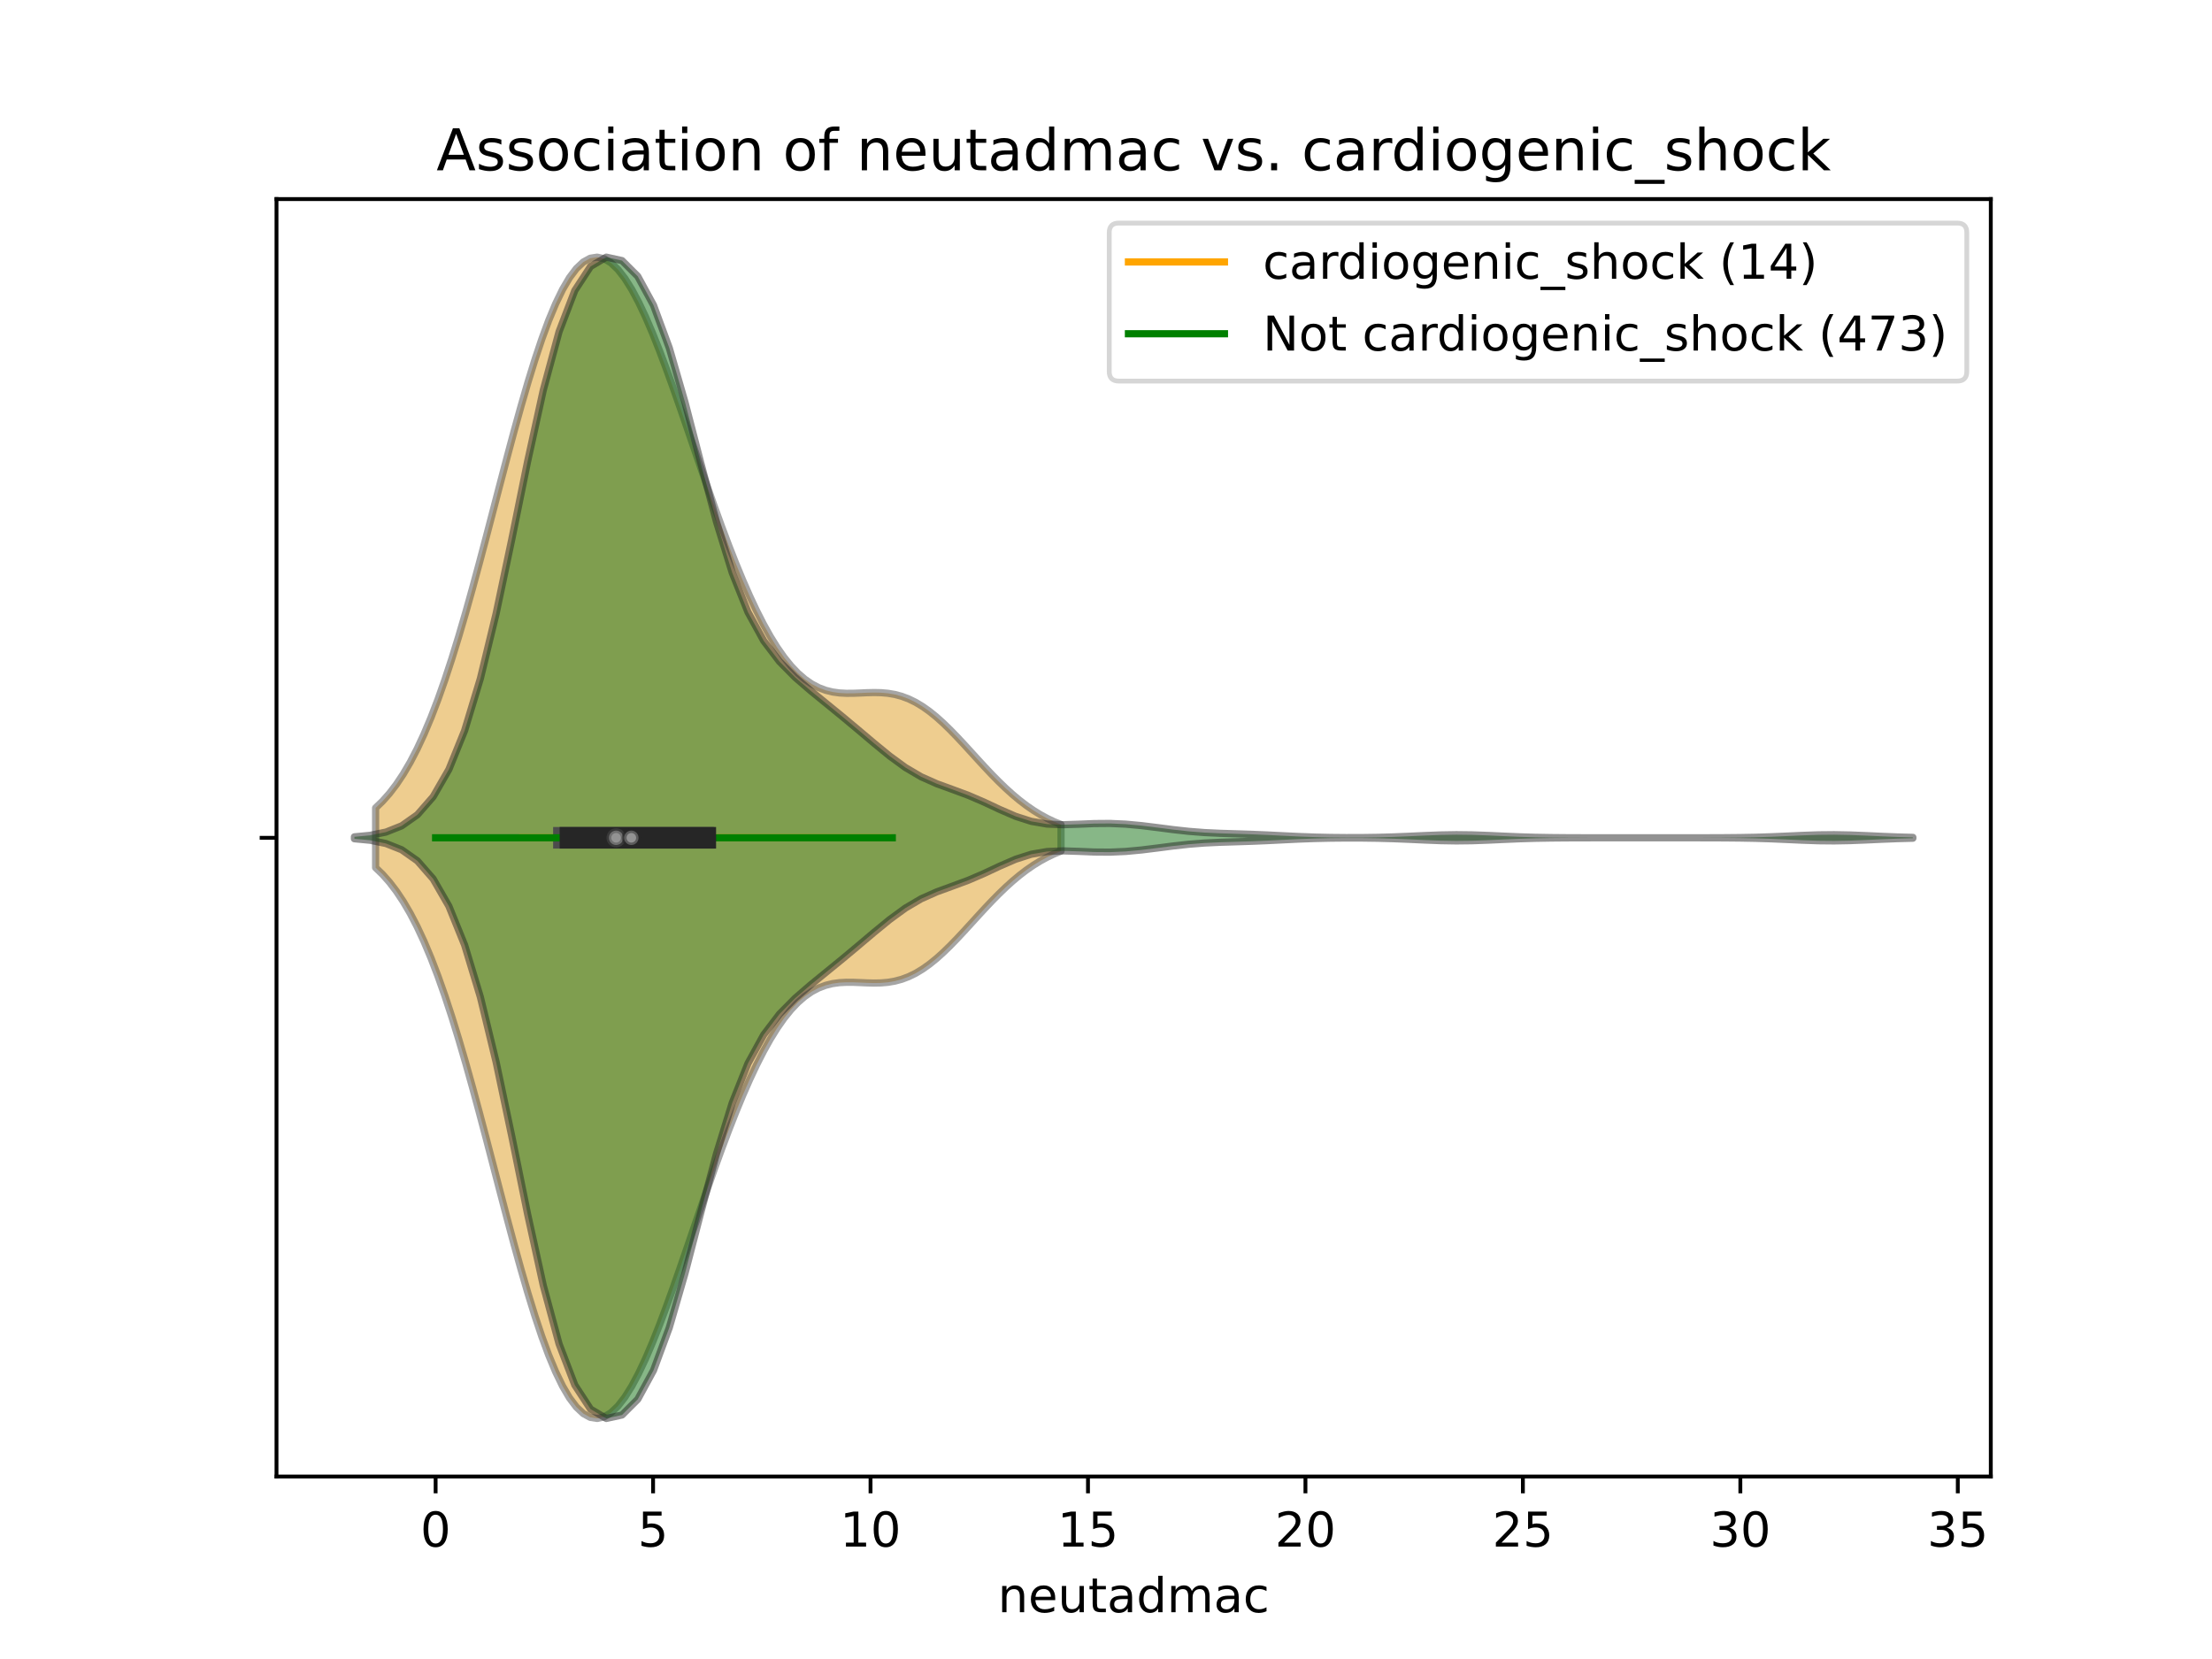 <?xml version="1.0" encoding="utf-8" standalone="no"?>
<!DOCTYPE svg PUBLIC "-//W3C//DTD SVG 1.1//EN"
  "http://www.w3.org/Graphics/SVG/1.1/DTD/svg11.dtd">
<!-- Created with matplotlib (https://matplotlib.org/) -->
<svg height="345.6pt" version="1.1" viewBox="0 0 460.8 345.6" width="460.8pt" xmlns="http://www.w3.org/2000/svg" xmlns:xlink="http://www.w3.org/1999/xlink">
 <defs>
  <style type="text/css">
*{stroke-linecap:butt;stroke-linejoin:round;}
  </style>
 </defs>
 <g id="figure_1">
  <g id="patch_1">
   <path d="M 0 345.6 
L 460.8 345.6 
L 460.8 0 
L 0 0 
z
" style="fill:#ffffff;"/>
  </g>
  <g id="axes_1">
   <g id="patch_2">
    <path d="M 57.6 307.584 
L 414.72 307.584 
L 414.72 41.472 
L 57.6 41.472 
z
" style="fill:#ffffff;"/>
   </g>
   <g id="PolyCollection_1">
    <defs>
     <path d="M 78.246 -164.848 
L 78.246 -177.296 
L 79.689 -178.686 
L 81.131 -180.311 
L 82.573 -182.195 
L 84.015 -184.359 
L 85.458 -186.82 
L 86.9 -189.594 
L 88.342 -192.692 
L 89.784 -196.119 
L 91.227 -199.875 
L 92.669 -203.952 
L 94.111 -208.336 
L 95.553 -213.005 
L 96.996 -217.931 
L 98.438 -223.076 
L 99.88 -228.398 
L 101.322 -233.847 
L 102.765 -239.369 
L 104.207 -244.905 
L 105.649 -250.394 
L 107.091 -255.772 
L 108.534 -260.975 
L 109.976 -265.942 
L 111.418 -270.613 
L 112.86 -274.931 
L 114.303 -278.845 
L 115.745 -282.31 
L 117.187 -285.287 
L 118.629 -287.744 
L 120.072 -289.658 
L 121.514 -291.014 
L 122.956 -291.805 
L 124.398 -292.032 
L 125.841 -291.705 
L 127.283 -290.842 
L 128.725 -289.468 
L 130.167 -287.614 
L 131.61 -285.316 
L 133.052 -282.616 
L 134.494 -279.561 
L 135.936 -276.196 
L 137.379 -272.571 
L 138.821 -268.736 
L 140.263 -264.738 
L 141.705 -260.625 
L 143.148 -256.44 
L 144.59 -252.227 
L 146.032 -248.023 
L 147.474 -243.865 
L 148.917 -239.785 
L 150.359 -235.814 
L 151.801 -231.978 
L 153.243 -228.302 
L 154.686 -224.808 
L 156.128 -221.517 
L 157.57 -218.446 
L 159.012 -215.613 
L 160.455 -213.029 
L 161.897 -210.706 
L 163.339 -208.651 
L 164.781 -206.867 
L 166.224 -205.353 
L 167.666 -204.104 
L 169.108 -203.107 
L 170.55 -202.348 
L 171.993 -201.803 
L 173.435 -201.446 
L 174.877 -201.247 
L 176.319 -201.17 
L 177.762 -201.179 
L 179.204 -201.234 
L 180.646 -201.298 
L 182.088 -201.331 
L 183.531 -201.301 
L 184.973 -201.176 
L 186.415 -200.929 
L 187.857 -200.542 
L 189.3 -200 
L 190.742 -199.296 
L 192.184 -198.43 
L 193.626 -197.407 
L 195.069 -196.24 
L 196.511 -194.945 
L 197.953 -193.542 
L 199.395 -192.056 
L 200.838 -190.512 
L 202.28 -188.935 
L 203.722 -187.352 
L 205.164 -185.786 
L 206.606 -184.26 
L 208.049 -182.794 
L 209.491 -181.403 
L 210.933 -180.1 
L 212.375 -178.894 
L 213.818 -177.792 
L 215.26 -176.796 
L 216.702 -175.906 
L 218.144 -175.12 
L 219.587 -174.432 
L 221.029 -173.838 
L 221.029 -168.306 
L 221.029 -168.306 
L 219.587 -167.712 
L 218.144 -167.024 
L 216.702 -166.238 
L 215.26 -165.348 
L 213.818 -164.352 
L 212.375 -163.25 
L 210.933 -162.044 
L 209.491 -160.741 
L 208.049 -159.35 
L 206.606 -157.884 
L 205.164 -156.358 
L 203.722 -154.792 
L 202.28 -153.209 
L 200.838 -151.632 
L 199.395 -150.088 
L 197.953 -148.602 
L 196.511 -147.199 
L 195.069 -145.904 
L 193.626 -144.737 
L 192.184 -143.714 
L 190.742 -142.848 
L 189.3 -142.144 
L 187.857 -141.602 
L 186.415 -141.215 
L 184.973 -140.968 
L 183.531 -140.843 
L 182.088 -140.813 
L 180.646 -140.846 
L 179.204 -140.91 
L 177.762 -140.965 
L 176.319 -140.974 
L 174.877 -140.897 
L 173.435 -140.698 
L 171.993 -140.341 
L 170.55 -139.796 
L 169.108 -139.037 
L 167.666 -138.04 
L 166.224 -136.791 
L 164.781 -135.277 
L 163.339 -133.493 
L 161.897 -131.438 
L 160.455 -129.115 
L 159.012 -126.531 
L 157.57 -123.698 
L 156.128 -120.627 
L 154.686 -117.336 
L 153.243 -113.842 
L 151.801 -110.166 
L 150.359 -106.33 
L 148.917 -102.359 
L 147.474 -98.279 
L 146.032 -94.121 
L 144.59 -89.917 
L 143.148 -85.704 
L 141.705 -81.519 
L 140.263 -77.406 
L 138.821 -73.408 
L 137.379 -69.573 
L 135.936 -65.948 
L 134.494 -62.583 
L 133.052 -59.528 
L 131.61 -56.828 
L 130.167 -54.53 
L 128.725 -52.676 
L 127.283 -51.302 
L 125.841 -50.439 
L 124.398 -50.112 
L 122.956 -50.339 
L 121.514 -51.13 
L 120.072 -52.486 
L 118.629 -54.4 
L 117.187 -56.857 
L 115.745 -59.834 
L 114.303 -63.299 
L 112.86 -67.213 
L 111.418 -71.531 
L 109.976 -76.202 
L 108.534 -81.169 
L 107.091 -86.372 
L 105.649 -91.75 
L 104.207 -97.239 
L 102.765 -102.775 
L 101.322 -108.297 
L 99.88 -113.746 
L 98.438 -119.068 
L 96.996 -124.213 
L 95.553 -129.139 
L 94.111 -133.808 
L 92.669 -138.192 
L 91.227 -142.269 
L 89.784 -146.025 
L 88.342 -149.452 
L 86.9 -152.55 
L 85.458 -155.324 
L 84.015 -157.785 
L 82.573 -159.949 
L 81.131 -161.833 
L 79.689 -163.458 
L 78.246 -164.848 
z
" id="mc8a8e4f23e" style="stroke:#4c4c4c;stroke-opacity:0.5;stroke-width:1.5;"/>
    </defs>
    <g clip-path="url(#p65be503342)">
     <use style="fill:#df9c20;fill-opacity:0.5;stroke:#4c4c4c;stroke-opacity:0.5;stroke-width:1.5;" x="0" xlink:href="#mc8a8e4f23e" y="345.6"/>
    </g>
   </g>
   <g id="PolyCollection_2">
    <defs>
     <path d="M 73.833 -170.87 
L 73.833 -171.274 
L 77.112 -171.586 
L 80.391 -172.257 
L 83.671 -173.561 
L 86.95 -175.868 
L 90.229 -179.623 
L 93.509 -185.311 
L 96.788 -193.403 
L 100.067 -204.237 
L 103.347 -217.773 
L 106.626 -233.317 
L 109.905 -249.451 
L 113.185 -264.368 
L 116.464 -276.507 
L 119.743 -285.074 
L 123.023 -290.093 
L 126.302 -292.032 
L 129.581 -291.315 
L 132.861 -288.038 
L 136.14 -282.015 
L 139.42 -273.134 
L 142.699 -261.808 
L 145.978 -249.192 
L 149.258 -236.885 
L 152.537 -226.29 
L 155.816 -218.073 
L 159.096 -212.106 
L 162.375 -207.798 
L 165.654 -204.485 
L 168.934 -201.654 
L 172.213 -198.982 
L 175.492 -196.305 
L 178.772 -193.566 
L 182.051 -190.793 
L 185.33 -188.108 
L 188.61 -185.713 
L 191.889 -183.783 
L 195.168 -182.325 
L 198.448 -181.132 
L 201.727 -179.913 
L 205.006 -178.502 
L 208.286 -176.964 
L 211.565 -175.544 
L 214.844 -174.494 
L 218.124 -173.931 
L 221.403 -173.794 
L 224.682 -173.897 
L 227.962 -174.035 
L 231.241 -174.061 
L 234.52 -173.914 
L 237.8 -173.608 
L 241.079 -173.203 
L 244.358 -172.78 
L 247.638 -172.417 
L 250.917 -172.16 
L 254.196 -172.004 
L 257.476 -171.903 
L 260.755 -171.798 
L 264.034 -171.66 
L 267.314 -171.496 
L 270.593 -171.34 
L 273.872 -171.22 
L 277.152 -171.146 
L 280.431 -171.115 
L 283.71 -171.122 
L 286.99 -171.168 
L 290.269 -171.258 
L 293.548 -171.39 
L 296.828 -171.541 
L 300.107 -171.667 
L 303.386 -171.721 
L 306.666 -171.682 
L 309.945 -171.565 
L 313.224 -171.415 
L 316.504 -171.277 
L 319.783 -171.177 
L 323.062 -171.119 
L 326.342 -171.09 
L 329.621 -171.078 
L 332.9 -171.074 
L 336.18 -171.072 
L 339.459 -171.072 
L 342.739 -171.072 
L 346.018 -171.072 
L 349.297 -171.072 
L 352.577 -171.074 
L 355.856 -171.078 
L 359.135 -171.091 
L 362.415 -171.122 
L 365.694 -171.183 
L 368.973 -171.286 
L 372.253 -171.426 
L 375.532 -171.575 
L 378.811 -171.688 
L 382.091 -171.72 
L 385.37 -171.659 
L 388.649 -171.53 
L 391.929 -171.379 
L 395.208 -171.249 
L 398.487 -171.16 
L 398.487 -170.984 
L 398.487 -170.984 
L 395.208 -170.895 
L 391.929 -170.765 
L 388.649 -170.614 
L 385.37 -170.485 
L 382.091 -170.424 
L 378.811 -170.456 
L 375.532 -170.569 
L 372.253 -170.718 
L 368.973 -170.858 
L 365.694 -170.961 
L 362.415 -171.022 
L 359.135 -171.053 
L 355.856 -171.066 
L 352.577 -171.07 
L 349.297 -171.072 
L 346.018 -171.072 
L 342.739 -171.072 
L 339.459 -171.072 
L 336.18 -171.072 
L 332.9 -171.07 
L 329.621 -171.066 
L 326.342 -171.054 
L 323.062 -171.025 
L 319.783 -170.967 
L 316.504 -170.867 
L 313.224 -170.729 
L 309.945 -170.579 
L 306.666 -170.462 
L 303.386 -170.423 
L 300.107 -170.477 
L 296.828 -170.603 
L 293.548 -170.754 
L 290.269 -170.886 
L 286.99 -170.976 
L 283.71 -171.022 
L 280.431 -171.029 
L 277.152 -170.998 
L 273.872 -170.924 
L 270.593 -170.804 
L 267.314 -170.648 
L 264.034 -170.484 
L 260.755 -170.346 
L 257.476 -170.241 
L 254.196 -170.14 
L 250.917 -169.984 
L 247.638 -169.727 
L 244.358 -169.364 
L 241.079 -168.941 
L 237.8 -168.536 
L 234.52 -168.23 
L 231.241 -168.083 
L 227.962 -168.109 
L 224.682 -168.247 
L 221.403 -168.35 
L 218.124 -168.213 
L 214.844 -167.65 
L 211.565 -166.6 
L 208.286 -165.18 
L 205.006 -163.642 
L 201.727 -162.231 
L 198.448 -161.012 
L 195.168 -159.819 
L 191.889 -158.361 
L 188.61 -156.431 
L 185.33 -154.036 
L 182.051 -151.351 
L 178.772 -148.578 
L 175.492 -145.839 
L 172.213 -143.162 
L 168.934 -140.49 
L 165.654 -137.659 
L 162.375 -134.346 
L 159.096 -130.038 
L 155.816 -124.071 
L 152.537 -115.854 
L 149.258 -105.259 
L 145.978 -92.952 
L 142.699 -80.336 
L 139.42 -69.01 
L 136.14 -60.129 
L 132.861 -54.106 
L 129.581 -50.829 
L 126.302 -50.112 
L 123.023 -52.051 
L 119.743 -57.07 
L 116.464 -65.637 
L 113.185 -77.776 
L 109.905 -92.693 
L 106.626 -108.827 
L 103.347 -124.371 
L 100.067 -137.907 
L 96.788 -148.741 
L 93.509 -156.833 
L 90.229 -162.521 
L 86.95 -166.276 
L 83.671 -168.583 
L 80.391 -169.887 
L 77.112 -170.558 
L 73.833 -170.87 
z
" id="m55ab81d4c8" style="stroke:#262626;stroke-opacity:0.5;stroke-width:1.5;"/>
    </defs>
    <g clip-path="url(#p65be503342)">
     <use style="fill:#107010;fill-opacity:0.5;stroke:#262626;stroke-opacity:0.5;stroke-width:1.5;" x="0" xlink:href="#m55ab81d4c8" y="345.6"/>
    </g>
   </g>
   <g id="matplotlib.axis_1">
    <g id="xtick_1">
     <g id="line2d_1">
      <defs>
       <path d="M 0 0 
L 0 3.5 
" id="med40f5ad8c" style="stroke:#000000;stroke-width:0.8;"/>
      </defs>
      <g>
       <use style="stroke:#000000;stroke-width:0.8;" x="90.748" xlink:href="#med40f5ad8c" y="307.584"/>
      </g>
     </g>
     <g id="text_1">
      <!-- 0 -->
      <defs>
       <path d="M 31.781 66.406 
Q 24.172 66.406 20.328 58.906 
Q 16.5 51.422 16.5 36.375 
Q 16.5 21.391 20.328 13.891 
Q 24.172 6.391 31.781 6.391 
Q 39.453 6.391 43.281 13.891 
Q 47.125 21.391 47.125 36.375 
Q 47.125 51.422 43.281 58.906 
Q 39.453 66.406 31.781 66.406 
z
M 31.781 74.219 
Q 44.047 74.219 50.516 64.516 
Q 56.984 54.828 56.984 36.375 
Q 56.984 17.969 50.516 8.266 
Q 44.047 -1.422 31.781 -1.422 
Q 19.531 -1.422 13.062 8.266 
Q 6.594 17.969 6.594 36.375 
Q 6.594 54.828 13.062 64.516 
Q 19.531 74.219 31.781 74.219 
z
" id="DejaVuSans-48"/>
      </defs>
      <g transform="translate(87.567 322.182)scale(0.1 -0.1)">
       <use xlink:href="#DejaVuSans-48"/>
      </g>
     </g>
    </g>
    <g id="xtick_2">
     <g id="line2d_2">
      <g>
       <use style="stroke:#000000;stroke-width:0.8;" x="136.048" xlink:href="#med40f5ad8c" y="307.584"/>
      </g>
     </g>
     <g id="text_2">
      <!-- 5 -->
      <defs>
       <path d="M 10.797 72.906 
L 49.516 72.906 
L 49.516 64.594 
L 19.828 64.594 
L 19.828 46.734 
Q 21.969 47.469 24.109 47.828 
Q 26.266 48.188 28.422 48.188 
Q 40.625 48.188 47.75 41.5 
Q 54.891 34.812 54.891 23.391 
Q 54.891 11.625 47.562 5.094 
Q 40.234 -1.422 26.906 -1.422 
Q 22.312 -1.422 17.547 -0.641 
Q 12.797 0.141 7.719 1.703 
L 7.719 11.625 
Q 12.109 9.234 16.797 8.062 
Q 21.484 6.891 26.703 6.891 
Q 35.156 6.891 40.078 11.328 
Q 45.016 15.766 45.016 23.391 
Q 45.016 31 40.078 35.438 
Q 35.156 39.891 26.703 39.891 
Q 22.75 39.891 18.812 39.016 
Q 14.891 38.141 10.797 36.281 
z
" id="DejaVuSans-53"/>
      </defs>
      <g transform="translate(132.867 322.182)scale(0.1 -0.1)">
       <use xlink:href="#DejaVuSans-53"/>
      </g>
     </g>
    </g>
    <g id="xtick_3">
     <g id="line2d_3">
      <g>
       <use style="stroke:#000000;stroke-width:0.8;" x="181.347" xlink:href="#med40f5ad8c" y="307.584"/>
      </g>
     </g>
     <g id="text_3">
      <!-- 10 -->
      <defs>
       <path d="M 12.406 8.297 
L 28.516 8.297 
L 28.516 63.922 
L 10.984 60.406 
L 10.984 69.391 
L 28.422 72.906 
L 38.281 72.906 
L 38.281 8.297 
L 54.391 8.297 
L 54.391 0 
L 12.406 0 
z
" id="DejaVuSans-49"/>
      </defs>
      <g transform="translate(174.985 322.182)scale(0.1 -0.1)">
       <use xlink:href="#DejaVuSans-49"/>
       <use x="63.623" xlink:href="#DejaVuSans-48"/>
      </g>
     </g>
    </g>
    <g id="xtick_4">
     <g id="line2d_4">
      <g>
       <use style="stroke:#000000;stroke-width:0.8;" x="226.647" xlink:href="#med40f5ad8c" y="307.584"/>
      </g>
     </g>
     <g id="text_4">
      <!-- 15 -->
      <g transform="translate(220.285 322.182)scale(0.1 -0.1)">
       <use xlink:href="#DejaVuSans-49"/>
       <use x="63.623" xlink:href="#DejaVuSans-53"/>
      </g>
     </g>
    </g>
    <g id="xtick_5">
     <g id="line2d_5">
      <g>
       <use style="stroke:#000000;stroke-width:0.8;" x="271.947" xlink:href="#med40f5ad8c" y="307.584"/>
      </g>
     </g>
     <g id="text_5">
      <!-- 20 -->
      <defs>
       <path d="M 19.188 8.297 
L 53.609 8.297 
L 53.609 0 
L 7.328 0 
L 7.328 8.297 
Q 12.938 14.109 22.625 23.891 
Q 32.328 33.688 34.812 36.531 
Q 39.547 41.844 41.422 45.531 
Q 43.312 49.219 43.312 52.781 
Q 43.312 58.594 39.234 62.25 
Q 35.156 65.922 28.609 65.922 
Q 23.969 65.922 18.812 64.312 
Q 13.672 62.703 7.812 59.422 
L 7.812 69.391 
Q 13.766 71.781 18.938 73 
Q 24.125 74.219 28.422 74.219 
Q 39.75 74.219 46.484 68.547 
Q 53.219 62.891 53.219 53.422 
Q 53.219 48.922 51.531 44.891 
Q 49.859 40.875 45.406 35.406 
Q 44.188 33.984 37.641 27.219 
Q 31.109 20.453 19.188 8.297 
z
" id="DejaVuSans-50"/>
      </defs>
      <g transform="translate(265.584 322.182)scale(0.1 -0.1)">
       <use xlink:href="#DejaVuSans-50"/>
       <use x="63.623" xlink:href="#DejaVuSans-48"/>
      </g>
     </g>
    </g>
    <g id="xtick_6">
     <g id="line2d_6">
      <g>
       <use style="stroke:#000000;stroke-width:0.8;" x="317.246" xlink:href="#med40f5ad8c" y="307.584"/>
      </g>
     </g>
     <g id="text_6">
      <!-- 25 -->
      <g transform="translate(310.884 322.182)scale(0.1 -0.1)">
       <use xlink:href="#DejaVuSans-50"/>
       <use x="63.623" xlink:href="#DejaVuSans-53"/>
      </g>
     </g>
    </g>
    <g id="xtick_7">
     <g id="line2d_7">
      <g>
       <use style="stroke:#000000;stroke-width:0.8;" x="362.546" xlink:href="#med40f5ad8c" y="307.584"/>
      </g>
     </g>
     <g id="text_7">
      <!-- 30 -->
      <defs>
       <path d="M 40.578 39.312 
Q 47.656 37.797 51.625 33 
Q 55.609 28.219 55.609 21.188 
Q 55.609 10.406 48.188 4.484 
Q 40.766 -1.422 27.094 -1.422 
Q 22.516 -1.422 17.656 -0.516 
Q 12.797 0.391 7.625 2.203 
L 7.625 11.719 
Q 11.719 9.328 16.594 8.109 
Q 21.484 6.891 26.812 6.891 
Q 36.078 6.891 40.938 10.547 
Q 45.797 14.203 45.797 21.188 
Q 45.797 27.641 41.281 31.266 
Q 36.766 34.906 28.719 34.906 
L 20.219 34.906 
L 20.219 43.016 
L 29.109 43.016 
Q 36.375 43.016 40.234 45.922 
Q 44.094 48.828 44.094 54.297 
Q 44.094 59.906 40.109 62.906 
Q 36.141 65.922 28.719 65.922 
Q 24.656 65.922 20.016 65.031 
Q 15.375 64.156 9.812 62.312 
L 9.812 71.094 
Q 15.438 72.656 20.344 73.438 
Q 25.25 74.219 29.594 74.219 
Q 40.828 74.219 47.359 69.109 
Q 53.906 64.016 53.906 55.328 
Q 53.906 49.266 50.438 45.094 
Q 46.969 40.922 40.578 39.312 
z
" id="DejaVuSans-51"/>
      </defs>
      <g transform="translate(356.183 322.182)scale(0.1 -0.1)">
       <use xlink:href="#DejaVuSans-51"/>
       <use x="63.623" xlink:href="#DejaVuSans-48"/>
      </g>
     </g>
    </g>
    <g id="xtick_8">
     <g id="line2d_8">
      <g>
       <use style="stroke:#000000;stroke-width:0.8;" x="407.846" xlink:href="#med40f5ad8c" y="307.584"/>
      </g>
     </g>
     <g id="text_8">
      <!-- 35 -->
      <g transform="translate(401.483 322.182)scale(0.1 -0.1)">
       <use xlink:href="#DejaVuSans-51"/>
       <use x="63.623" xlink:href="#DejaVuSans-53"/>
      </g>
     </g>
    </g>
    <g id="text_9">
     <!-- neutadmac -->
     <defs>
      <path d="M 54.891 33.016 
L 54.891 0 
L 45.906 0 
L 45.906 32.719 
Q 45.906 40.484 42.875 44.328 
Q 39.844 48.188 33.797 48.188 
Q 26.516 48.188 22.312 43.547 
Q 18.109 38.922 18.109 30.906 
L 18.109 0 
L 9.078 0 
L 9.078 54.688 
L 18.109 54.688 
L 18.109 46.188 
Q 21.344 51.125 25.703 53.562 
Q 30.078 56 35.797 56 
Q 45.219 56 50.047 50.172 
Q 54.891 44.344 54.891 33.016 
z
" id="DejaVuSans-110"/>
      <path d="M 56.203 29.594 
L 56.203 25.203 
L 14.891 25.203 
Q 15.484 15.922 20.484 11.062 
Q 25.484 6.203 34.422 6.203 
Q 39.594 6.203 44.453 7.469 
Q 49.312 8.734 54.109 11.281 
L 54.109 2.781 
Q 49.266 0.734 44.188 -0.344 
Q 39.109 -1.422 33.891 -1.422 
Q 20.797 -1.422 13.156 6.188 
Q 5.516 13.812 5.516 26.812 
Q 5.516 40.234 12.766 48.109 
Q 20.016 56 32.328 56 
Q 43.359 56 49.781 48.891 
Q 56.203 41.797 56.203 29.594 
z
M 47.219 32.234 
Q 47.125 39.594 43.094 43.984 
Q 39.062 48.391 32.422 48.391 
Q 24.906 48.391 20.391 44.141 
Q 15.875 39.891 15.188 32.172 
z
" id="DejaVuSans-101"/>
      <path d="M 8.5 21.578 
L 8.5 54.688 
L 17.484 54.688 
L 17.484 21.922 
Q 17.484 14.156 20.5 10.266 
Q 23.531 6.391 29.594 6.391 
Q 36.859 6.391 41.078 11.031 
Q 45.312 15.672 45.312 23.688 
L 45.312 54.688 
L 54.297 54.688 
L 54.297 0 
L 45.312 0 
L 45.312 8.406 
Q 42.047 3.422 37.719 1 
Q 33.406 -1.422 27.688 -1.422 
Q 18.266 -1.422 13.375 4.438 
Q 8.5 10.297 8.5 21.578 
z
M 31.109 56 
z
" id="DejaVuSans-117"/>
      <path d="M 18.312 70.219 
L 18.312 54.688 
L 36.812 54.688 
L 36.812 47.703 
L 18.312 47.703 
L 18.312 18.016 
Q 18.312 11.328 20.141 9.422 
Q 21.969 7.516 27.594 7.516 
L 36.812 7.516 
L 36.812 0 
L 27.594 0 
Q 17.188 0 13.234 3.875 
Q 9.281 7.766 9.281 18.016 
L 9.281 47.703 
L 2.688 47.703 
L 2.688 54.688 
L 9.281 54.688 
L 9.281 70.219 
z
" id="DejaVuSans-116"/>
      <path d="M 34.281 27.484 
Q 23.391 27.484 19.188 25 
Q 14.984 22.516 14.984 16.5 
Q 14.984 11.719 18.141 8.906 
Q 21.297 6.109 26.703 6.109 
Q 34.188 6.109 38.703 11.406 
Q 43.219 16.703 43.219 25.484 
L 43.219 27.484 
z
M 52.203 31.203 
L 52.203 0 
L 43.219 0 
L 43.219 8.297 
Q 40.141 3.328 35.547 0.953 
Q 30.953 -1.422 24.312 -1.422 
Q 15.922 -1.422 10.953 3.297 
Q 6 8.016 6 15.922 
Q 6 25.141 12.172 29.828 
Q 18.359 34.516 30.609 34.516 
L 43.219 34.516 
L 43.219 35.406 
Q 43.219 41.609 39.141 45 
Q 35.062 48.391 27.688 48.391 
Q 23 48.391 18.547 47.266 
Q 14.109 46.141 10.016 43.891 
L 10.016 52.203 
Q 14.938 54.109 19.578 55.047 
Q 24.219 56 28.609 56 
Q 40.484 56 46.344 49.844 
Q 52.203 43.703 52.203 31.203 
z
" id="DejaVuSans-97"/>
      <path d="M 45.406 46.391 
L 45.406 75.984 
L 54.391 75.984 
L 54.391 0 
L 45.406 0 
L 45.406 8.203 
Q 42.578 3.328 38.25 0.953 
Q 33.938 -1.422 27.875 -1.422 
Q 17.969 -1.422 11.734 6.484 
Q 5.516 14.406 5.516 27.297 
Q 5.516 40.188 11.734 48.094 
Q 17.969 56 27.875 56 
Q 33.938 56 38.25 53.625 
Q 42.578 51.266 45.406 46.391 
z
M 14.797 27.297 
Q 14.797 17.391 18.875 11.75 
Q 22.953 6.109 30.078 6.109 
Q 37.203 6.109 41.297 11.75 
Q 45.406 17.391 45.406 27.297 
Q 45.406 37.203 41.297 42.844 
Q 37.203 48.484 30.078 48.484 
Q 22.953 48.484 18.875 42.844 
Q 14.797 37.203 14.797 27.297 
z
" id="DejaVuSans-100"/>
      <path d="M 52 44.188 
Q 55.375 50.25 60.062 53.125 
Q 64.75 56 71.094 56 
Q 79.641 56 84.281 50.016 
Q 88.922 44.047 88.922 33.016 
L 88.922 0 
L 79.891 0 
L 79.891 32.719 
Q 79.891 40.578 77.094 44.375 
Q 74.312 48.188 68.609 48.188 
Q 61.625 48.188 57.562 43.547 
Q 53.516 38.922 53.516 30.906 
L 53.516 0 
L 44.484 0 
L 44.484 32.719 
Q 44.484 40.625 41.703 44.406 
Q 38.922 48.188 33.109 48.188 
Q 26.219 48.188 22.156 43.531 
Q 18.109 38.875 18.109 30.906 
L 18.109 0 
L 9.078 0 
L 9.078 54.688 
L 18.109 54.688 
L 18.109 46.188 
Q 21.188 51.219 25.484 53.609 
Q 29.781 56 35.688 56 
Q 41.656 56 45.828 52.969 
Q 50 49.953 52 44.188 
z
" id="DejaVuSans-109"/>
      <path d="M 48.781 52.594 
L 48.781 44.188 
Q 44.969 46.297 41.141 47.344 
Q 37.312 48.391 33.406 48.391 
Q 24.656 48.391 19.812 42.844 
Q 14.984 37.312 14.984 27.297 
Q 14.984 17.281 19.812 11.734 
Q 24.656 6.203 33.406 6.203 
Q 37.312 6.203 41.141 7.25 
Q 44.969 8.297 48.781 10.406 
L 48.781 2.094 
Q 45.016 0.344 40.984 -0.531 
Q 36.969 -1.422 32.422 -1.422 
Q 20.062 -1.422 12.781 6.344 
Q 5.516 14.109 5.516 27.297 
Q 5.516 40.672 12.859 48.328 
Q 20.219 56 33.016 56 
Q 37.156 56 41.109 55.141 
Q 45.062 54.297 48.781 52.594 
z
" id="DejaVuSans-99"/>
     </defs>
     <g transform="translate(207.864 335.861)scale(0.1 -0.1)">
      <use xlink:href="#DejaVuSans-110"/>
      <use x="63.379" xlink:href="#DejaVuSans-101"/>
      <use x="124.902" xlink:href="#DejaVuSans-117"/>
      <use x="188.281" xlink:href="#DejaVuSans-116"/>
      <use x="227.49" xlink:href="#DejaVuSans-97"/>
      <use x="288.77" xlink:href="#DejaVuSans-100"/>
      <use x="352.246" xlink:href="#DejaVuSans-109"/>
      <use x="449.658" xlink:href="#DejaVuSans-97"/>
      <use x="510.938" xlink:href="#DejaVuSans-99"/>
     </g>
    </g>
   </g>
   <g id="matplotlib.axis_2">
    <g id="ytick_1">
     <g id="line2d_9">
      <defs>
       <path d="M 0 0 
L -3.5 0 
" id="m54cd80208b" style="stroke:#000000;stroke-width:0.8;"/>
      </defs>
      <g>
       <use style="stroke:#000000;stroke-width:0.8;" x="57.6" xlink:href="#m54cd80208b" y="174.528"/>
      </g>
     </g>
    </g>
   </g>
   <g id="line2d_10">
    <path clip-path="url(#p65be503342)" d="M 108.868 174.528 
L 184.971 174.528 
" style="fill:none;stroke:#ffa500;stroke-linecap:square;stroke-width:1.5;"/>
   </g>
   <g id="line2d_11">
    <path clip-path="url(#p65be503342)" d="M 117.475 174.528 
L 146.467 174.528 
" style="fill:none;stroke:#4c4c4c;stroke-linecap:square;stroke-width:4.5;"/>
   </g>
   <g id="line2d_12">
    <path clip-path="url(#p65be503342)" d="M 90.748 174.528 
L 185.877 174.528 
" style="fill:none;stroke:#008000;stroke-linecap:square;stroke-width:1.5;"/>
   </g>
   <g id="line2d_13">
    <path clip-path="url(#p65be503342)" d="M 118.834 174.528 
L 146.92 174.528 
" style="fill:none;stroke:#262626;stroke-linecap:square;stroke-width:4.5;"/>
   </g>
   <g id="patch_3">
    <path d="M 57.6 307.584 
L 57.6 41.472 
" style="fill:none;stroke:#000000;stroke-linecap:square;stroke-linejoin:miter;stroke-width:0.8;"/>
   </g>
   <g id="patch_4">
    <path d="M 414.72 307.584 
L 414.72 41.472 
" style="fill:none;stroke:#000000;stroke-linecap:square;stroke-linejoin:miter;stroke-width:0.8;"/>
   </g>
   <g id="patch_5">
    <path d="M 57.6 307.584 
L 414.72 307.584 
" style="fill:none;stroke:#000000;stroke-linecap:square;stroke-linejoin:miter;stroke-width:0.8;"/>
   </g>
   <g id="patch_6">
    <path d="M 57.6 41.472 
L 414.72 41.472 
" style="fill:none;stroke:#000000;stroke-linecap:square;stroke-linejoin:miter;stroke-width:0.8;"/>
   </g>
   <g id="PathCollection_1">
    <defs>
     <path d="M 0 1.5 
C 0.398 1.5 0.779 1.342 1.061 1.061 
C 1.342 0.779 1.5 0.398 1.5 0 
C 1.5 -0.398 1.342 -0.779 1.061 -1.061 
C 0.779 -1.342 0.398 -1.5 0 -1.5 
C -0.398 -1.5 -0.779 -1.342 -1.061 -1.061 
C -1.342 -0.779 -1.5 -0.398 -1.5 0 
C -1.5 0.398 -1.342 0.779 -1.061 1.061 
C -0.779 1.342 -0.398 1.5 0 1.5 
z
" id="m63dc2350ad" style="stroke:#4c4c4c;stroke-opacity:0.5;"/>
    </defs>
    <g clip-path="url(#p65be503342)">
     <use style="fill:#ffffff;fill-opacity:0.5;stroke:#4c4c4c;stroke-opacity:0.5;" x="128.347" xlink:href="#m63dc2350ad" y="174.528"/>
    </g>
   </g>
   <g id="PathCollection_2">
    <defs>
     <path d="M 0 1.5 
C 0.398 1.5 0.779 1.342 1.061 1.061 
C 1.342 0.779 1.5 0.398 1.5 0 
C 1.5 -0.398 1.342 -0.779 1.061 -1.061 
C 0.779 -1.342 0.398 -1.5 0 -1.5 
C -0.398 -1.5 -0.779 -1.342 -1.061 -1.061 
C -1.342 -0.779 -1.5 -0.398 -1.5 0 
C -1.5 0.398 -1.342 0.779 -1.061 1.061 
C -0.779 1.342 -0.398 1.5 0 1.5 
z
" id="m121d26cccd" style="stroke:#262626;stroke-opacity:0.5;"/>
    </defs>
    <g clip-path="url(#p65be503342)">
     <use style="fill:#ffffff;fill-opacity:0.5;stroke:#262626;stroke-opacity:0.5;" x="131.518" xlink:href="#m121d26cccd" y="174.528"/>
    </g>
   </g>
   <g id="text_10">
    <!-- Association of neutadmac vs. cardiogenic_shock -->
    <defs>
     <path d="M 34.188 63.188 
L 20.797 26.906 
L 47.609 26.906 
z
M 28.609 72.906 
L 39.797 72.906 
L 67.578 0 
L 57.328 0 
L 50.688 18.703 
L 17.828 18.703 
L 11.188 0 
L 0.781 0 
z
" id="DejaVuSans-65"/>
     <path d="M 44.281 53.078 
L 44.281 44.578 
Q 40.484 46.531 36.375 47.5 
Q 32.281 48.484 27.875 48.484 
Q 21.188 48.484 17.844 46.438 
Q 14.5 44.391 14.5 40.281 
Q 14.5 37.156 16.891 35.375 
Q 19.281 33.594 26.516 31.984 
L 29.594 31.297 
Q 39.156 29.25 43.188 25.516 
Q 47.219 21.781 47.219 15.094 
Q 47.219 7.469 41.188 3.016 
Q 35.156 -1.422 24.609 -1.422 
Q 20.219 -1.422 15.453 -0.562 
Q 10.688 0.297 5.422 2 
L 5.422 11.281 
Q 10.406 8.688 15.234 7.391 
Q 20.062 6.109 24.812 6.109 
Q 31.156 6.109 34.562 8.281 
Q 37.984 10.453 37.984 14.406 
Q 37.984 18.062 35.516 20.016 
Q 33.062 21.969 24.703 23.781 
L 21.578 24.516 
Q 13.234 26.266 9.516 29.906 
Q 5.812 33.547 5.812 39.891 
Q 5.812 47.609 11.281 51.797 
Q 16.75 56 26.812 56 
Q 31.781 56 36.172 55.266 
Q 40.578 54.547 44.281 53.078 
z
" id="DejaVuSans-115"/>
     <path d="M 30.609 48.391 
Q 23.391 48.391 19.188 42.75 
Q 14.984 37.109 14.984 27.297 
Q 14.984 17.484 19.156 11.844 
Q 23.344 6.203 30.609 6.203 
Q 37.797 6.203 41.984 11.859 
Q 46.188 17.531 46.188 27.297 
Q 46.188 37.016 41.984 42.703 
Q 37.797 48.391 30.609 48.391 
z
M 30.609 56 
Q 42.328 56 49.016 48.375 
Q 55.719 40.766 55.719 27.297 
Q 55.719 13.875 49.016 6.219 
Q 42.328 -1.422 30.609 -1.422 
Q 18.844 -1.422 12.172 6.219 
Q 5.516 13.875 5.516 27.297 
Q 5.516 40.766 12.172 48.375 
Q 18.844 56 30.609 56 
z
" id="DejaVuSans-111"/>
     <path d="M 9.422 54.688 
L 18.406 54.688 
L 18.406 0 
L 9.422 0 
z
M 9.422 75.984 
L 18.406 75.984 
L 18.406 64.594 
L 9.422 64.594 
z
" id="DejaVuSans-105"/>
     <path id="DejaVuSans-32"/>
     <path d="M 37.109 75.984 
L 37.109 68.5 
L 28.516 68.5 
Q 23.688 68.5 21.797 66.547 
Q 19.922 64.594 19.922 59.516 
L 19.922 54.688 
L 34.719 54.688 
L 34.719 47.703 
L 19.922 47.703 
L 19.922 0 
L 10.891 0 
L 10.891 47.703 
L 2.297 47.703 
L 2.297 54.688 
L 10.891 54.688 
L 10.891 58.5 
Q 10.891 67.625 15.141 71.797 
Q 19.391 75.984 28.609 75.984 
z
" id="DejaVuSans-102"/>
     <path d="M 2.984 54.688 
L 12.5 54.688 
L 29.594 8.797 
L 46.688 54.688 
L 56.203 54.688 
L 35.688 0 
L 23.484 0 
z
" id="DejaVuSans-118"/>
     <path d="M 10.688 12.406 
L 21 12.406 
L 21 0 
L 10.688 0 
z
" id="DejaVuSans-46"/>
     <path d="M 41.109 46.297 
Q 39.594 47.172 37.812 47.578 
Q 36.031 48 33.891 48 
Q 26.266 48 22.188 43.047 
Q 18.109 38.094 18.109 28.812 
L 18.109 0 
L 9.078 0 
L 9.078 54.688 
L 18.109 54.688 
L 18.109 46.188 
Q 20.953 51.172 25.484 53.578 
Q 30.031 56 36.531 56 
Q 37.453 56 38.578 55.875 
Q 39.703 55.766 41.062 55.516 
z
" id="DejaVuSans-114"/>
     <path d="M 45.406 27.984 
Q 45.406 37.75 41.375 43.109 
Q 37.359 48.484 30.078 48.484 
Q 22.859 48.484 18.828 43.109 
Q 14.797 37.75 14.797 27.984 
Q 14.797 18.266 18.828 12.891 
Q 22.859 7.516 30.078 7.516 
Q 37.359 7.516 41.375 12.891 
Q 45.406 18.266 45.406 27.984 
z
M 54.391 6.781 
Q 54.391 -7.172 48.188 -13.984 
Q 42 -20.797 29.203 -20.797 
Q 24.469 -20.797 20.266 -20.094 
Q 16.062 -19.391 12.109 -17.922 
L 12.109 -9.188 
Q 16.062 -11.328 19.922 -12.344 
Q 23.781 -13.375 27.781 -13.375 
Q 36.625 -13.375 41.016 -8.766 
Q 45.406 -4.156 45.406 5.172 
L 45.406 9.625 
Q 42.625 4.781 38.281 2.391 
Q 33.938 0 27.875 0 
Q 17.828 0 11.672 7.656 
Q 5.516 15.328 5.516 27.984 
Q 5.516 40.672 11.672 48.328 
Q 17.828 56 27.875 56 
Q 33.938 56 38.281 53.609 
Q 42.625 51.219 45.406 46.391 
L 45.406 54.688 
L 54.391 54.688 
z
" id="DejaVuSans-103"/>
     <path d="M 50.984 -16.609 
L 50.984 -23.578 
L -0.984 -23.578 
L -0.984 -16.609 
z
" id="DejaVuSans-95"/>
     <path d="M 54.891 33.016 
L 54.891 0 
L 45.906 0 
L 45.906 32.719 
Q 45.906 40.484 42.875 44.328 
Q 39.844 48.188 33.797 48.188 
Q 26.516 48.188 22.312 43.547 
Q 18.109 38.922 18.109 30.906 
L 18.109 0 
L 9.078 0 
L 9.078 75.984 
L 18.109 75.984 
L 18.109 46.188 
Q 21.344 51.125 25.703 53.562 
Q 30.078 56 35.797 56 
Q 45.219 56 50.047 50.172 
Q 54.891 44.344 54.891 33.016 
z
" id="DejaVuSans-104"/>
     <path d="M 9.078 75.984 
L 18.109 75.984 
L 18.109 31.109 
L 44.922 54.688 
L 56.391 54.688 
L 27.391 29.109 
L 57.625 0 
L 45.906 0 
L 18.109 26.703 
L 18.109 0 
L 9.078 0 
z
" id="DejaVuSans-107"/>
    </defs>
    <g transform="translate(90.921 35.472)scale(0.12 -0.12)">
     <use xlink:href="#DejaVuSans-65"/>
     <use x="68.408" xlink:href="#DejaVuSans-115"/>
     <use x="120.508" xlink:href="#DejaVuSans-115"/>
     <use x="172.607" xlink:href="#DejaVuSans-111"/>
     <use x="233.789" xlink:href="#DejaVuSans-99"/>
     <use x="288.77" xlink:href="#DejaVuSans-105"/>
     <use x="316.553" xlink:href="#DejaVuSans-97"/>
     <use x="377.832" xlink:href="#DejaVuSans-116"/>
     <use x="417.041" xlink:href="#DejaVuSans-105"/>
     <use x="444.824" xlink:href="#DejaVuSans-111"/>
     <use x="506.006" xlink:href="#DejaVuSans-110"/>
     <use x="569.385" xlink:href="#DejaVuSans-32"/>
     <use x="601.172" xlink:href="#DejaVuSans-111"/>
     <use x="662.354" xlink:href="#DejaVuSans-102"/>
     <use x="697.559" xlink:href="#DejaVuSans-32"/>
     <use x="729.346" xlink:href="#DejaVuSans-110"/>
     <use x="792.725" xlink:href="#DejaVuSans-101"/>
     <use x="854.248" xlink:href="#DejaVuSans-117"/>
     <use x="917.627" xlink:href="#DejaVuSans-116"/>
     <use x="956.836" xlink:href="#DejaVuSans-97"/>
     <use x="1018.115" xlink:href="#DejaVuSans-100"/>
     <use x="1081.592" xlink:href="#DejaVuSans-109"/>
     <use x="1179.004" xlink:href="#DejaVuSans-97"/>
     <use x="1240.283" xlink:href="#DejaVuSans-99"/>
     <use x="1295.264" xlink:href="#DejaVuSans-32"/>
     <use x="1327.051" xlink:href="#DejaVuSans-118"/>
     <use x="1386.23" xlink:href="#DejaVuSans-115"/>
     <use x="1438.33" xlink:href="#DejaVuSans-46"/>
     <use x="1470.117" xlink:href="#DejaVuSans-32"/>
     <use x="1501.904" xlink:href="#DejaVuSans-99"/>
     <use x="1556.885" xlink:href="#DejaVuSans-97"/>
     <use x="1618.164" xlink:href="#DejaVuSans-114"/>
     <use x="1657.527" xlink:href="#DejaVuSans-100"/>
     <use x="1721.004" xlink:href="#DejaVuSans-105"/>
     <use x="1748.787" xlink:href="#DejaVuSans-111"/>
     <use x="1809.969" xlink:href="#DejaVuSans-103"/>
     <use x="1873.445" xlink:href="#DejaVuSans-101"/>
     <use x="1934.969" xlink:href="#DejaVuSans-110"/>
     <use x="1998.348" xlink:href="#DejaVuSans-105"/>
     <use x="2026.131" xlink:href="#DejaVuSans-99"/>
     <use x="2081.111" xlink:href="#DejaVuSans-95"/>
     <use x="2131.111" xlink:href="#DejaVuSans-115"/>
     <use x="2183.211" xlink:href="#DejaVuSans-104"/>
     <use x="2246.59" xlink:href="#DejaVuSans-111"/>
     <use x="2307.771" xlink:href="#DejaVuSans-99"/>
     <use x="2362.752" xlink:href="#DejaVuSans-107"/>
    </g>
   </g>
   <g id="legend_1">
    <g id="patch_7">
     <path d="M 233.075 79.385 
L 407.72 79.385 
Q 409.72 79.385 409.72 77.385 
L 409.72 48.472 
Q 409.72 46.472 407.72 46.472 
L 233.075 46.472 
Q 231.075 46.472 231.075 48.472 
L 231.075 77.385 
Q 231.075 79.385 233.075 79.385 
z
" style="fill:#ffffff;opacity:0.8;stroke:#cccccc;stroke-linejoin:miter;"/>
    </g>
    <g id="line2d_14">
     <path d="M 235.075 54.57 
L 255.075 54.57 
" style="fill:none;stroke:#ffa500;stroke-linecap:square;stroke-width:1.5;"/>
    </g>
    <g id="line2d_15"/>
    <g id="text_11">
     <!-- cardiogenic_shock (14) -->
     <defs>
      <path d="M 31 75.875 
Q 24.469 64.656 21.281 53.656 
Q 18.109 42.672 18.109 31.391 
Q 18.109 20.125 21.312 9.062 
Q 24.516 -2 31 -13.188 
L 23.188 -13.188 
Q 15.875 -1.703 12.234 9.375 
Q 8.594 20.453 8.594 31.391 
Q 8.594 42.281 12.203 53.312 
Q 15.828 64.359 23.188 75.875 
z
" id="DejaVuSans-40"/>
      <path d="M 37.797 64.312 
L 12.891 25.391 
L 37.797 25.391 
z
M 35.203 72.906 
L 47.609 72.906 
L 47.609 25.391 
L 58.016 25.391 
L 58.016 17.188 
L 47.609 17.188 
L 47.609 0 
L 37.797 0 
L 37.797 17.188 
L 4.891 17.188 
L 4.891 26.703 
z
" id="DejaVuSans-52"/>
      <path d="M 8.016 75.875 
L 15.828 75.875 
Q 23.141 64.359 26.781 53.312 
Q 30.422 42.281 30.422 31.391 
Q 30.422 20.453 26.781 9.375 
Q 23.141 -1.703 15.828 -13.188 
L 8.016 -13.188 
Q 14.5 -2 17.703 9.062 
Q 20.906 20.125 20.906 31.391 
Q 20.906 42.672 17.703 53.656 
Q 14.5 64.656 8.016 75.875 
z
" id="DejaVuSans-41"/>
     </defs>
     <g transform="translate(263.075 58.07)scale(0.1 -0.1)">
      <use xlink:href="#DejaVuSans-99"/>
      <use x="54.98" xlink:href="#DejaVuSans-97"/>
      <use x="116.26" xlink:href="#DejaVuSans-114"/>
      <use x="155.623" xlink:href="#DejaVuSans-100"/>
      <use x="219.1" xlink:href="#DejaVuSans-105"/>
      <use x="246.883" xlink:href="#DejaVuSans-111"/>
      <use x="308.064" xlink:href="#DejaVuSans-103"/>
      <use x="371.541" xlink:href="#DejaVuSans-101"/>
      <use x="433.064" xlink:href="#DejaVuSans-110"/>
      <use x="496.443" xlink:href="#DejaVuSans-105"/>
      <use x="524.227" xlink:href="#DejaVuSans-99"/>
      <use x="579.207" xlink:href="#DejaVuSans-95"/>
      <use x="629.207" xlink:href="#DejaVuSans-115"/>
      <use x="681.307" xlink:href="#DejaVuSans-104"/>
      <use x="744.686" xlink:href="#DejaVuSans-111"/>
      <use x="805.867" xlink:href="#DejaVuSans-99"/>
      <use x="860.848" xlink:href="#DejaVuSans-107"/>
      <use x="918.758" xlink:href="#DejaVuSans-32"/>
      <use x="950.545" xlink:href="#DejaVuSans-40"/>
      <use x="989.559" xlink:href="#DejaVuSans-49"/>
      <use x="1053.182" xlink:href="#DejaVuSans-52"/>
      <use x="1116.805" xlink:href="#DejaVuSans-41"/>
     </g>
    </g>
    <g id="line2d_16">
     <path d="M 235.075 69.527 
L 255.075 69.527 
" style="fill:none;stroke:#008000;stroke-linecap:square;stroke-width:1.5;"/>
    </g>
    <g id="line2d_17"/>
    <g id="text_12">
     <!-- Not cardiogenic_shock (473) -->
     <defs>
      <path d="M 9.812 72.906 
L 23.094 72.906 
L 55.422 11.922 
L 55.422 72.906 
L 64.984 72.906 
L 64.984 0 
L 51.703 0 
L 19.391 60.984 
L 19.391 0 
L 9.812 0 
z
" id="DejaVuSans-78"/>
      <path d="M 8.203 72.906 
L 55.078 72.906 
L 55.078 68.703 
L 28.609 0 
L 18.312 0 
L 43.219 64.594 
L 8.203 64.594 
z
" id="DejaVuSans-55"/>
     </defs>
     <g transform="translate(263.075 73.027)scale(0.1 -0.1)">
      <use xlink:href="#DejaVuSans-78"/>
      <use x="74.805" xlink:href="#DejaVuSans-111"/>
      <use x="135.986" xlink:href="#DejaVuSans-116"/>
      <use x="175.195" xlink:href="#DejaVuSans-32"/>
      <use x="206.982" xlink:href="#DejaVuSans-99"/>
      <use x="261.963" xlink:href="#DejaVuSans-97"/>
      <use x="323.242" xlink:href="#DejaVuSans-114"/>
      <use x="362.605" xlink:href="#DejaVuSans-100"/>
      <use x="426.082" xlink:href="#DejaVuSans-105"/>
      <use x="453.865" xlink:href="#DejaVuSans-111"/>
      <use x="515.047" xlink:href="#DejaVuSans-103"/>
      <use x="578.523" xlink:href="#DejaVuSans-101"/>
      <use x="640.047" xlink:href="#DejaVuSans-110"/>
      <use x="703.426" xlink:href="#DejaVuSans-105"/>
      <use x="731.209" xlink:href="#DejaVuSans-99"/>
      <use x="786.189" xlink:href="#DejaVuSans-95"/>
      <use x="836.189" xlink:href="#DejaVuSans-115"/>
      <use x="888.289" xlink:href="#DejaVuSans-104"/>
      <use x="951.668" xlink:href="#DejaVuSans-111"/>
      <use x="1012.85" xlink:href="#DejaVuSans-99"/>
      <use x="1067.83" xlink:href="#DejaVuSans-107"/>
      <use x="1125.74" xlink:href="#DejaVuSans-32"/>
      <use x="1157.527" xlink:href="#DejaVuSans-40"/>
      <use x="1196.541" xlink:href="#DejaVuSans-52"/>
      <use x="1260.164" xlink:href="#DejaVuSans-55"/>
      <use x="1323.787" xlink:href="#DejaVuSans-51"/>
      <use x="1387.41" xlink:href="#DejaVuSans-41"/>
     </g>
    </g>
   </g>
  </g>
 </g>
 <defs>
  <clipPath id="p65be503342">
   <rect height="266.112" width="357.12" x="57.6" y="41.472"/>
  </clipPath>
 </defs>
</svg>
